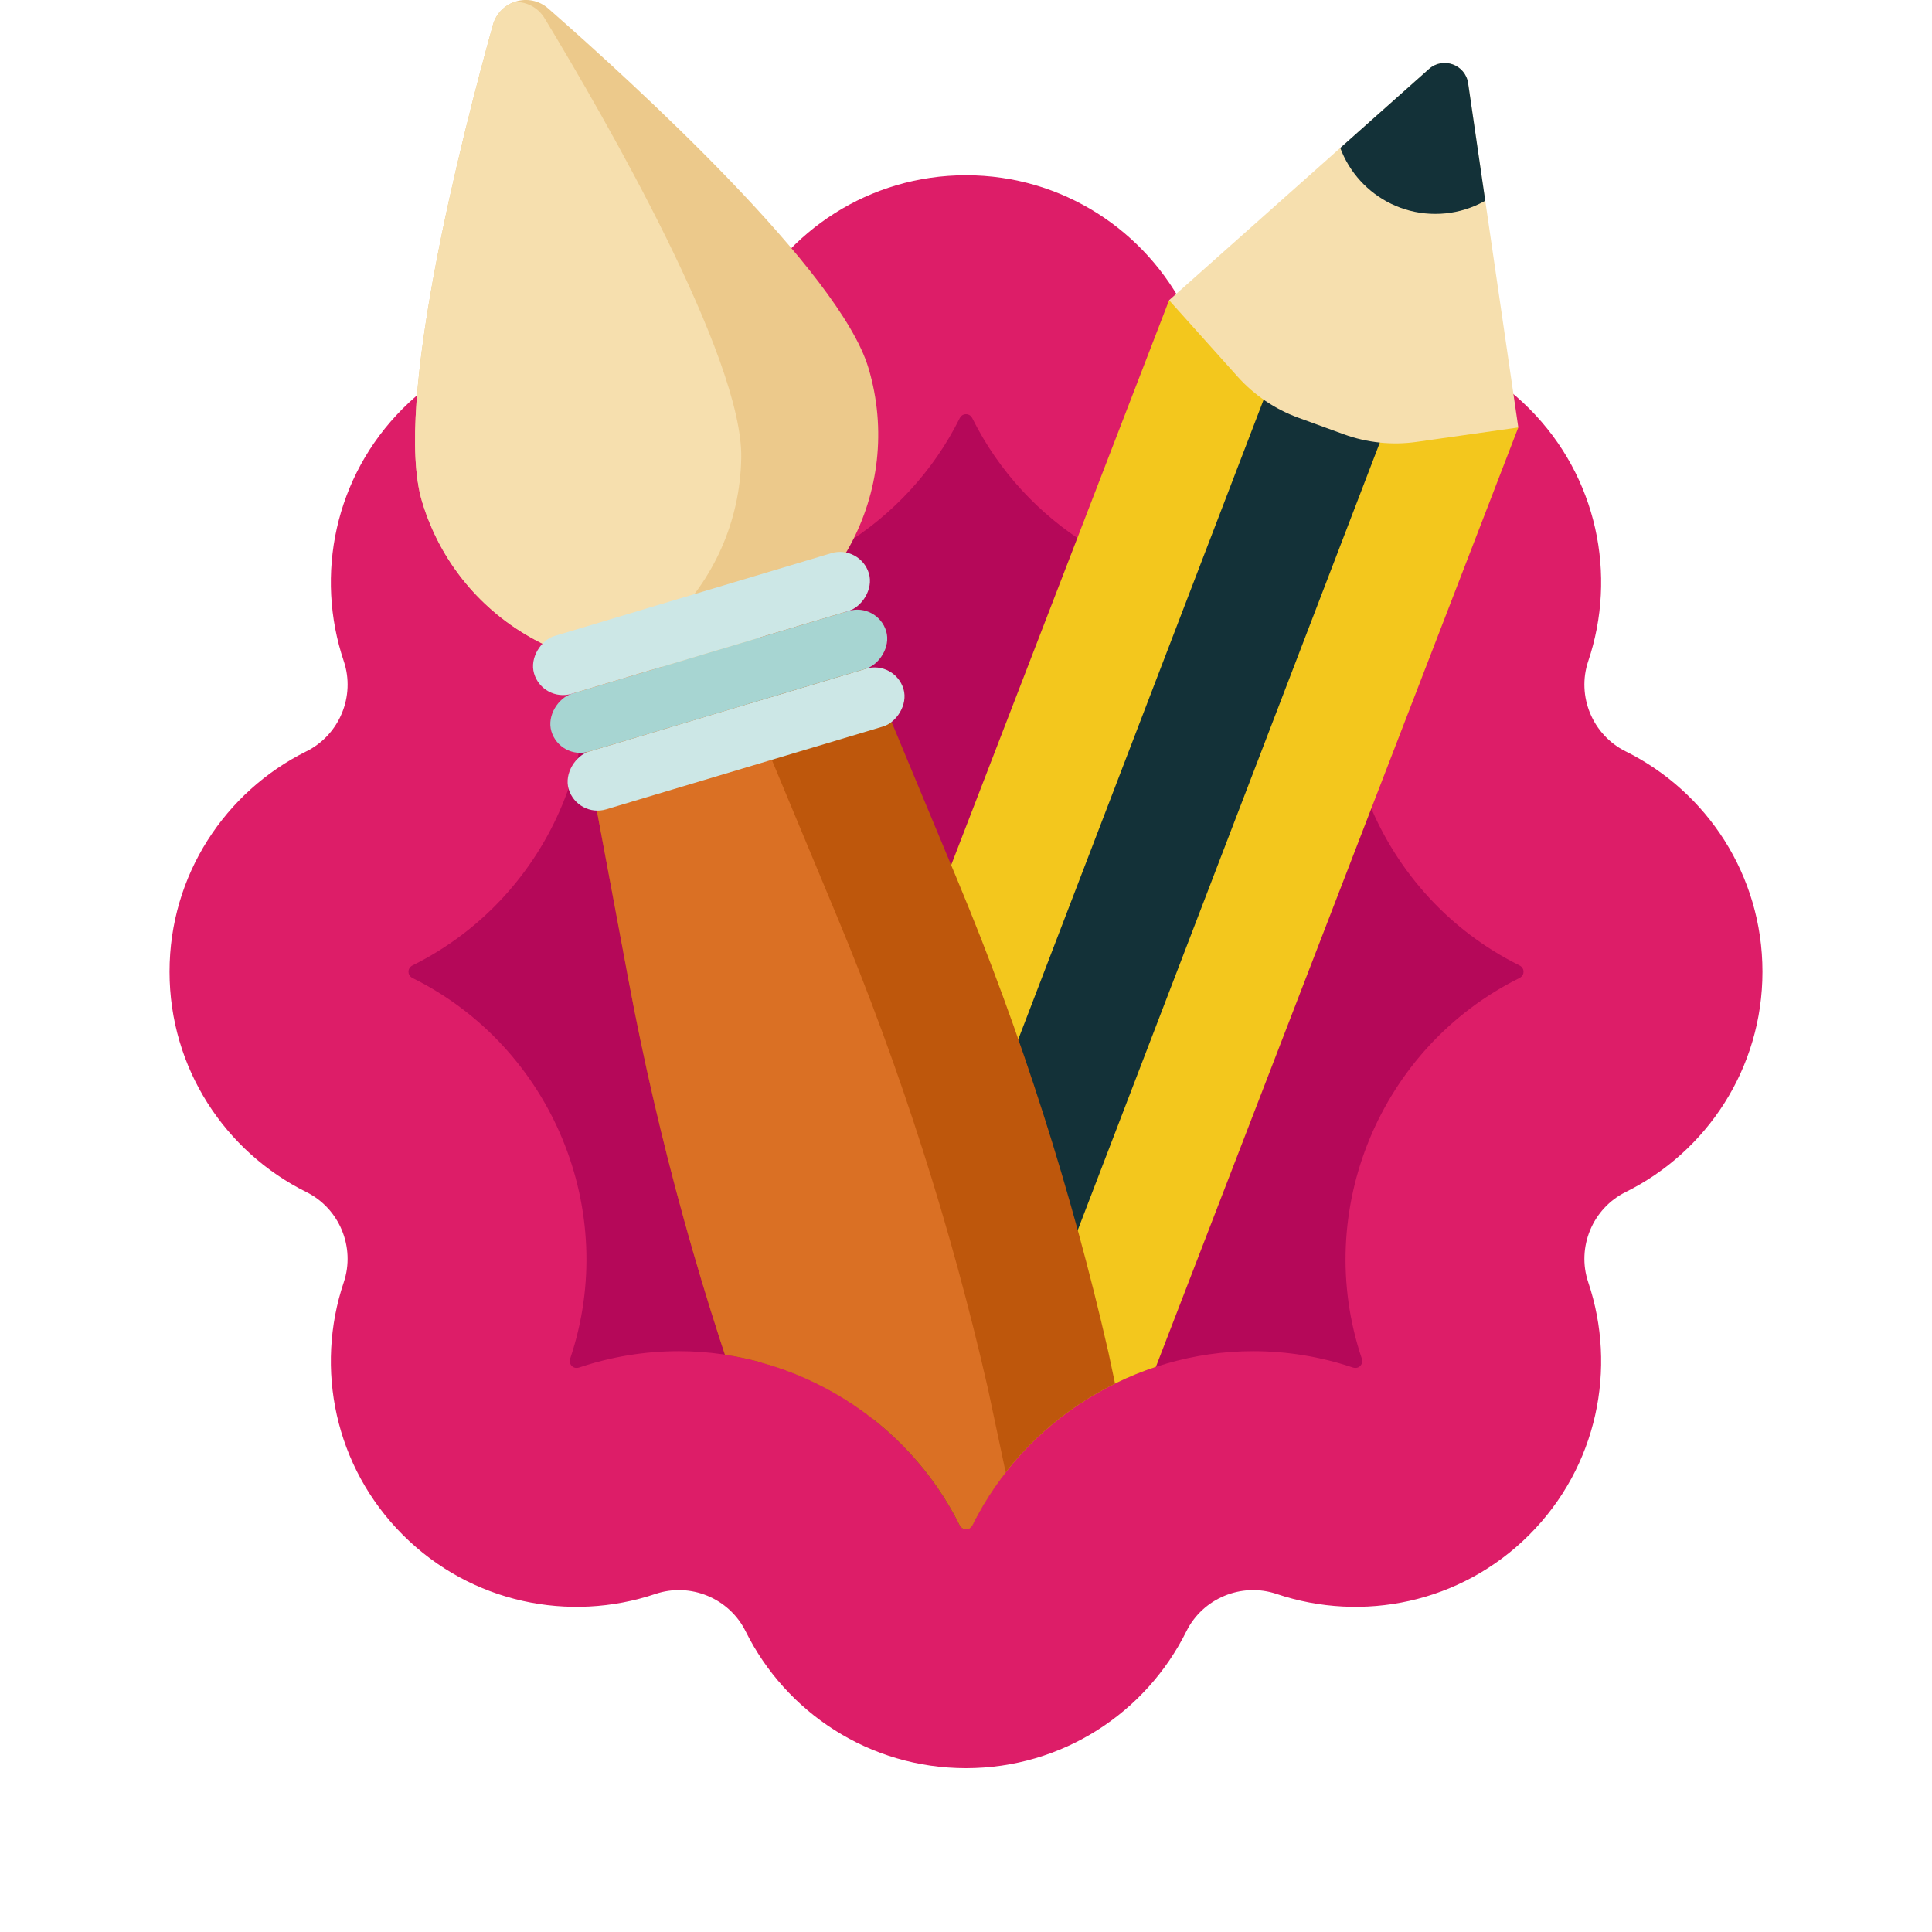 <?xml version="1.0" encoding="UTF-8"?>
<svg id="Layer_1" xmlns="http://www.w3.org/2000/svg" width="130" height="130" xmlns:xlink="http://www.w3.org/1999/xlink" version="1.1" viewBox="0 0 130 130">
  <!-- Generator: Adobe Illustrator 29.4.0, SVG Export Plug-In . SVG Version: 2.1.0 Build 152)  -->
  <defs>
    <clipPath id="clippath">
      <path d="M102.237,64.958c-3.682-1.827-6.607-4.638-8.619-7.969l11.435-29.992L100.709.499h-56.688l-11.077-6.082-1.955,2.172-5.43,34.968,11.081,24.983c-2.014,3.527-5.032,6.509-8.878,8.418-.083.042-.276.165-.276.426s.193.385.276.427c9.391,4.66,13.95,15.667,10.605,25.604-.029.088-.078.312.106.496.053.053.133.133.323.133.061,0,.12-.01.177-.028,2.166-.729,4.422-1.098,6.706-1.098,7.95,0,15.366,4.594,18.895,11.705.041.083.165.275.426.275s.385-.193.425-.273c3.527-7.112,10.944-11.707,18.895-11.707,2.285,0,4.542.369,6.709,1.099.053.018.114.027.174.027.189,0,.27-.081.323-.133.184-.184.135-.408.106-.495-3.347-9.937,1.212-20.944,10.606-25.606.083-.041.276-.164.276-.426s-.193-.384-.277-.426Z" style="fill: none;"/>
    </clipPath>
    <clipPath id="clippath-1">
      <path d="M50.794,115.502l8.188,2.984c4.21,1.534,8.91-.655,10.444-4.865L102.163,28.763l-23.497-8.563-32.737,84.858c-1.534,4.21.655,8.91,4.865,10.444Z" style="fill: none;"/>
    </clipPath>
    <clipPath id="clippath-2">
      <path d="M102.163,28.763l-6.838.971c-1.653.235-3.339.059-4.908-.513l-3.053-1.112c-1.569-.572-2.973-1.521-4.088-2.765l-4.61-5.143,17.487-15.56c.947-.843,2.451-.295,2.634.96l3.376,23.163Z" style="fill: none;"/>
    </clipPath>
    <clipPath id="clippath-4">
      <path d="M42.272,65.839l-4.806-25.713,16.831-5.225,10.147,24.372c4.276,10.269,7.668,20.885,10.141,31.73l13.538,63.857c.78,3.553-1.314,7.107-4.8,8.146l-.018.005c-3.486,1.04-7.184-.786-8.479-4.186l-23.64-60.795c-3.883-10.457-6.866-21.227-8.915-32.193Z" style="fill: none;"/>
    </clipPath>
    <clipPath id="clippath-5">
      <path d="M47.895,44.263c8.297-2.475,13.016-11.206,10.541-19.503-1.93-6.471-15.617-18.992-21.546-24.19-1.272-1.115-3.27-.519-3.724,1.111-2.114,7.596-6.704,25.57-4.774,32.041,2.475,8.297,11.206,13.016,19.503,10.541Z" style="fill: none;"/>
    </clipPath>
  </defs>
  <g>
    <path d="M109.384,50.557c-2.225-1.104-3.308-3.716-2.515-6.071,1.944-5.772.625-12.396-3.974-16.996h0c-4.599-4.6-11.224-5.918-16.996-3.975-2.354.793-4.967-.289-6.071-2.515-2.707-5.456-8.324-9.208-14.828-9.208s-12.121,3.752-14.828,9.208c-1.104,2.225-3.716,3.307-6.071,2.515-5.772-1.944-12.397-.625-16.996,3.974h0c-4.599,4.6-5.918,11.224-3.974,16.996.793,2.354-.289,4.967-2.515,6.071-5.456,2.707-9.208,8.324-9.208,14.828h0c0,6.505,3.752,12.121,9.208,14.828,2.225,1.104,3.307,3.716,2.515,6.071-1.944,5.772-.625,12.397,3.974,16.996,4.6,4.599,11.224,5.918,16.996,3.974,2.354-.793,4.967.289,6.071,2.515,2.707,5.456,8.324,9.208,14.828,9.208s12.121-3.752,14.828-9.208c1.104-2.225,3.716-3.308,6.071-2.515,5.772,1.944,12.397.625,16.996-3.974,4.599-4.599,5.918-11.224,3.974-16.996-.793-2.354.289-4.967,2.515-6.071,5.456-2.707,9.208-8.324,9.208-14.828h0c0-6.505-3.752-12.121-9.208-14.828Z" style="fill: #dd1d68;"/>
    <path d="M65,102.898c-.261,0-.385-.193-.426-.275-3.529-7.111-10.945-11.705-18.895-11.705-2.284,0-4.541.369-6.706,1.098-.057.019-.116.028-.177.028-.189,0-.27-.08-.323-.133-.184-.184-.136-.408-.106-.496,3.346-9.936-1.214-20.944-10.605-25.604-.084-.042-.276-.165-.276-.427s.193-.384.276-.426c9.393-4.661,13.952-15.668,10.605-25.605-.029-.087-.078-.311.106-.495.055-.054.135-.134.323-.134.061,0,.12.009.173.027,2.166.73,4.425,1.1,6.712,1.1,7.949-.001,15.364-4.595,18.892-11.704.042-.084.166-.277.427-.277s.385.194.426.276c3.527,7.11,10.943,11.705,18.894,11.705,2.287-.001,4.546-.371,6.714-1.101.049-.017.109-.026.17-.026.19,0,.271.081.324.134.184.183.135.408.105.496-3.347,9.935,1.212,20.943,10.604,25.604.085.042.277.165.277.426s-.193.385-.276.426c-9.394,4.662-13.953,15.669-10.606,25.606.029.087.078.311-.106.495-.053.052-.133.133-.323.133-.061,0-.121-.009-.174-.027-2.168-.73-4.424-1.099-6.709-1.099-7.951,0-15.368,4.595-18.895,11.707-.04.081-.164.273-.425.273Z" style="fill: #b50859;"/>
  </g>
  <g style="clip-path: url(#clippath);">
    <g>
      <g>
        <g style="clip-path: url(#clippath-1);">
          <path d="M50.794,115.502l8.188,2.984c4.21,1.534,8.91-.655,10.444-4.865L102.163,28.763l-23.497-8.563-32.737,84.858c-1.534,4.21.655,8.91,4.865,10.444Z" style="fill: #f3c71d;"/>
          <polygon points="50.194 117.703 58.026 120.558 94.331 25.909 86.499 23.055 50.194 117.703" style="fill: #133138;"/>
        </g>
        <g style="clip-path: url(#clippath-2);">
          <path d="M102.163,28.763l-6.838.971c-1.653.235-3.339.059-4.908-.513l-3.053-1.112c-1.569-.572-2.973-1.521-4.088-2.765l-4.61-5.143,17.487-15.56c.947-.843,2.451-.295,2.634.96l3.376,23.163Z" style="fill: #f6dfae;"/>
          <circle cx="96.577" cy="7.571" r="6.821" style="fill: #133138;"/>
        </g>
      </g>
      <g>
        <g style="clip-path: url(#clippath-4);">
          <path d="M42.272,65.839l-4.806-25.713,16.831-5.225,10.147,24.372c4.276,10.269,7.668,20.885,10.141,31.73l13.538,63.857c.78,3.553-1.314,7.107-4.8,8.146l-.018.005c-3.486,1.04-7.184-.786-8.479-4.186l-23.64-60.795c-3.883-10.457-6.866-21.227-8.915-32.193Z" style="fill: #be570c;"/>
          <path d="M34.16,68.259l-4.806-25.713,16.831-5.225,10.147,24.372c4.276,10.269,7.668,20.885,10.141,31.73l13.538,63.857c.78,3.553-1.314,7.107-4.8,8.146l-.018.005c-3.486,1.04-7.184-.786-8.479-4.186l-23.64-60.795c-3.883-10.457-6.866-21.227-8.915-32.193Z" style="fill: #da7024;"/>
        </g>
        <g style="clip-path: url(#clippath-5);">
          <path d="M47.895,44.263c8.297-2.475,13.016-11.206,10.541-19.503-1.93-6.471-15.617-18.992-21.546-24.19-1.272-1.115-3.27-.519-3.724,1.111-2.114,7.596-6.704,25.57-4.774,32.041,2.475,8.297,11.206,13.016,19.503,10.541Z" style="fill: #ecc98b;"/>
          <path d="M33.934,46.212c8.656.149,15.795-6.748,15.943-15.404.116-6.752-9.146-22.825-13.227-29.571-.876-1.447-2.961-1.483-3.885-.067-4.311,6.602-14.119,22.347-14.236,29.099-.149,8.656,6.748,15.795,15.404,15.943Z" style="fill: #f6dfae;"/>
        </g>
        <g>
          <rect x="47.499" y="37.97" width="4.057" height="23.514" rx="2.029" ry="2.029" transform="translate(16.085 111.43) rotate(-106.657)" style="fill: #cce7e6;"/>
          <rect x="46.336" y="34.082" width="4.057" height="23.514" rx="2.029" ry="2.029" transform="translate(18.313 105.315) rotate(-106.657)" style="fill: #a7d5d2;"/>
          <rect x="45.173" y="30.195" width="4.057" height="23.514" rx="2.029" ry="2.029" transform="translate(20.54 99.199) rotate(-106.657)" style="fill: #cce7e6;"/>
        </g>
      </g>
    </g>
  </g>
</svg>